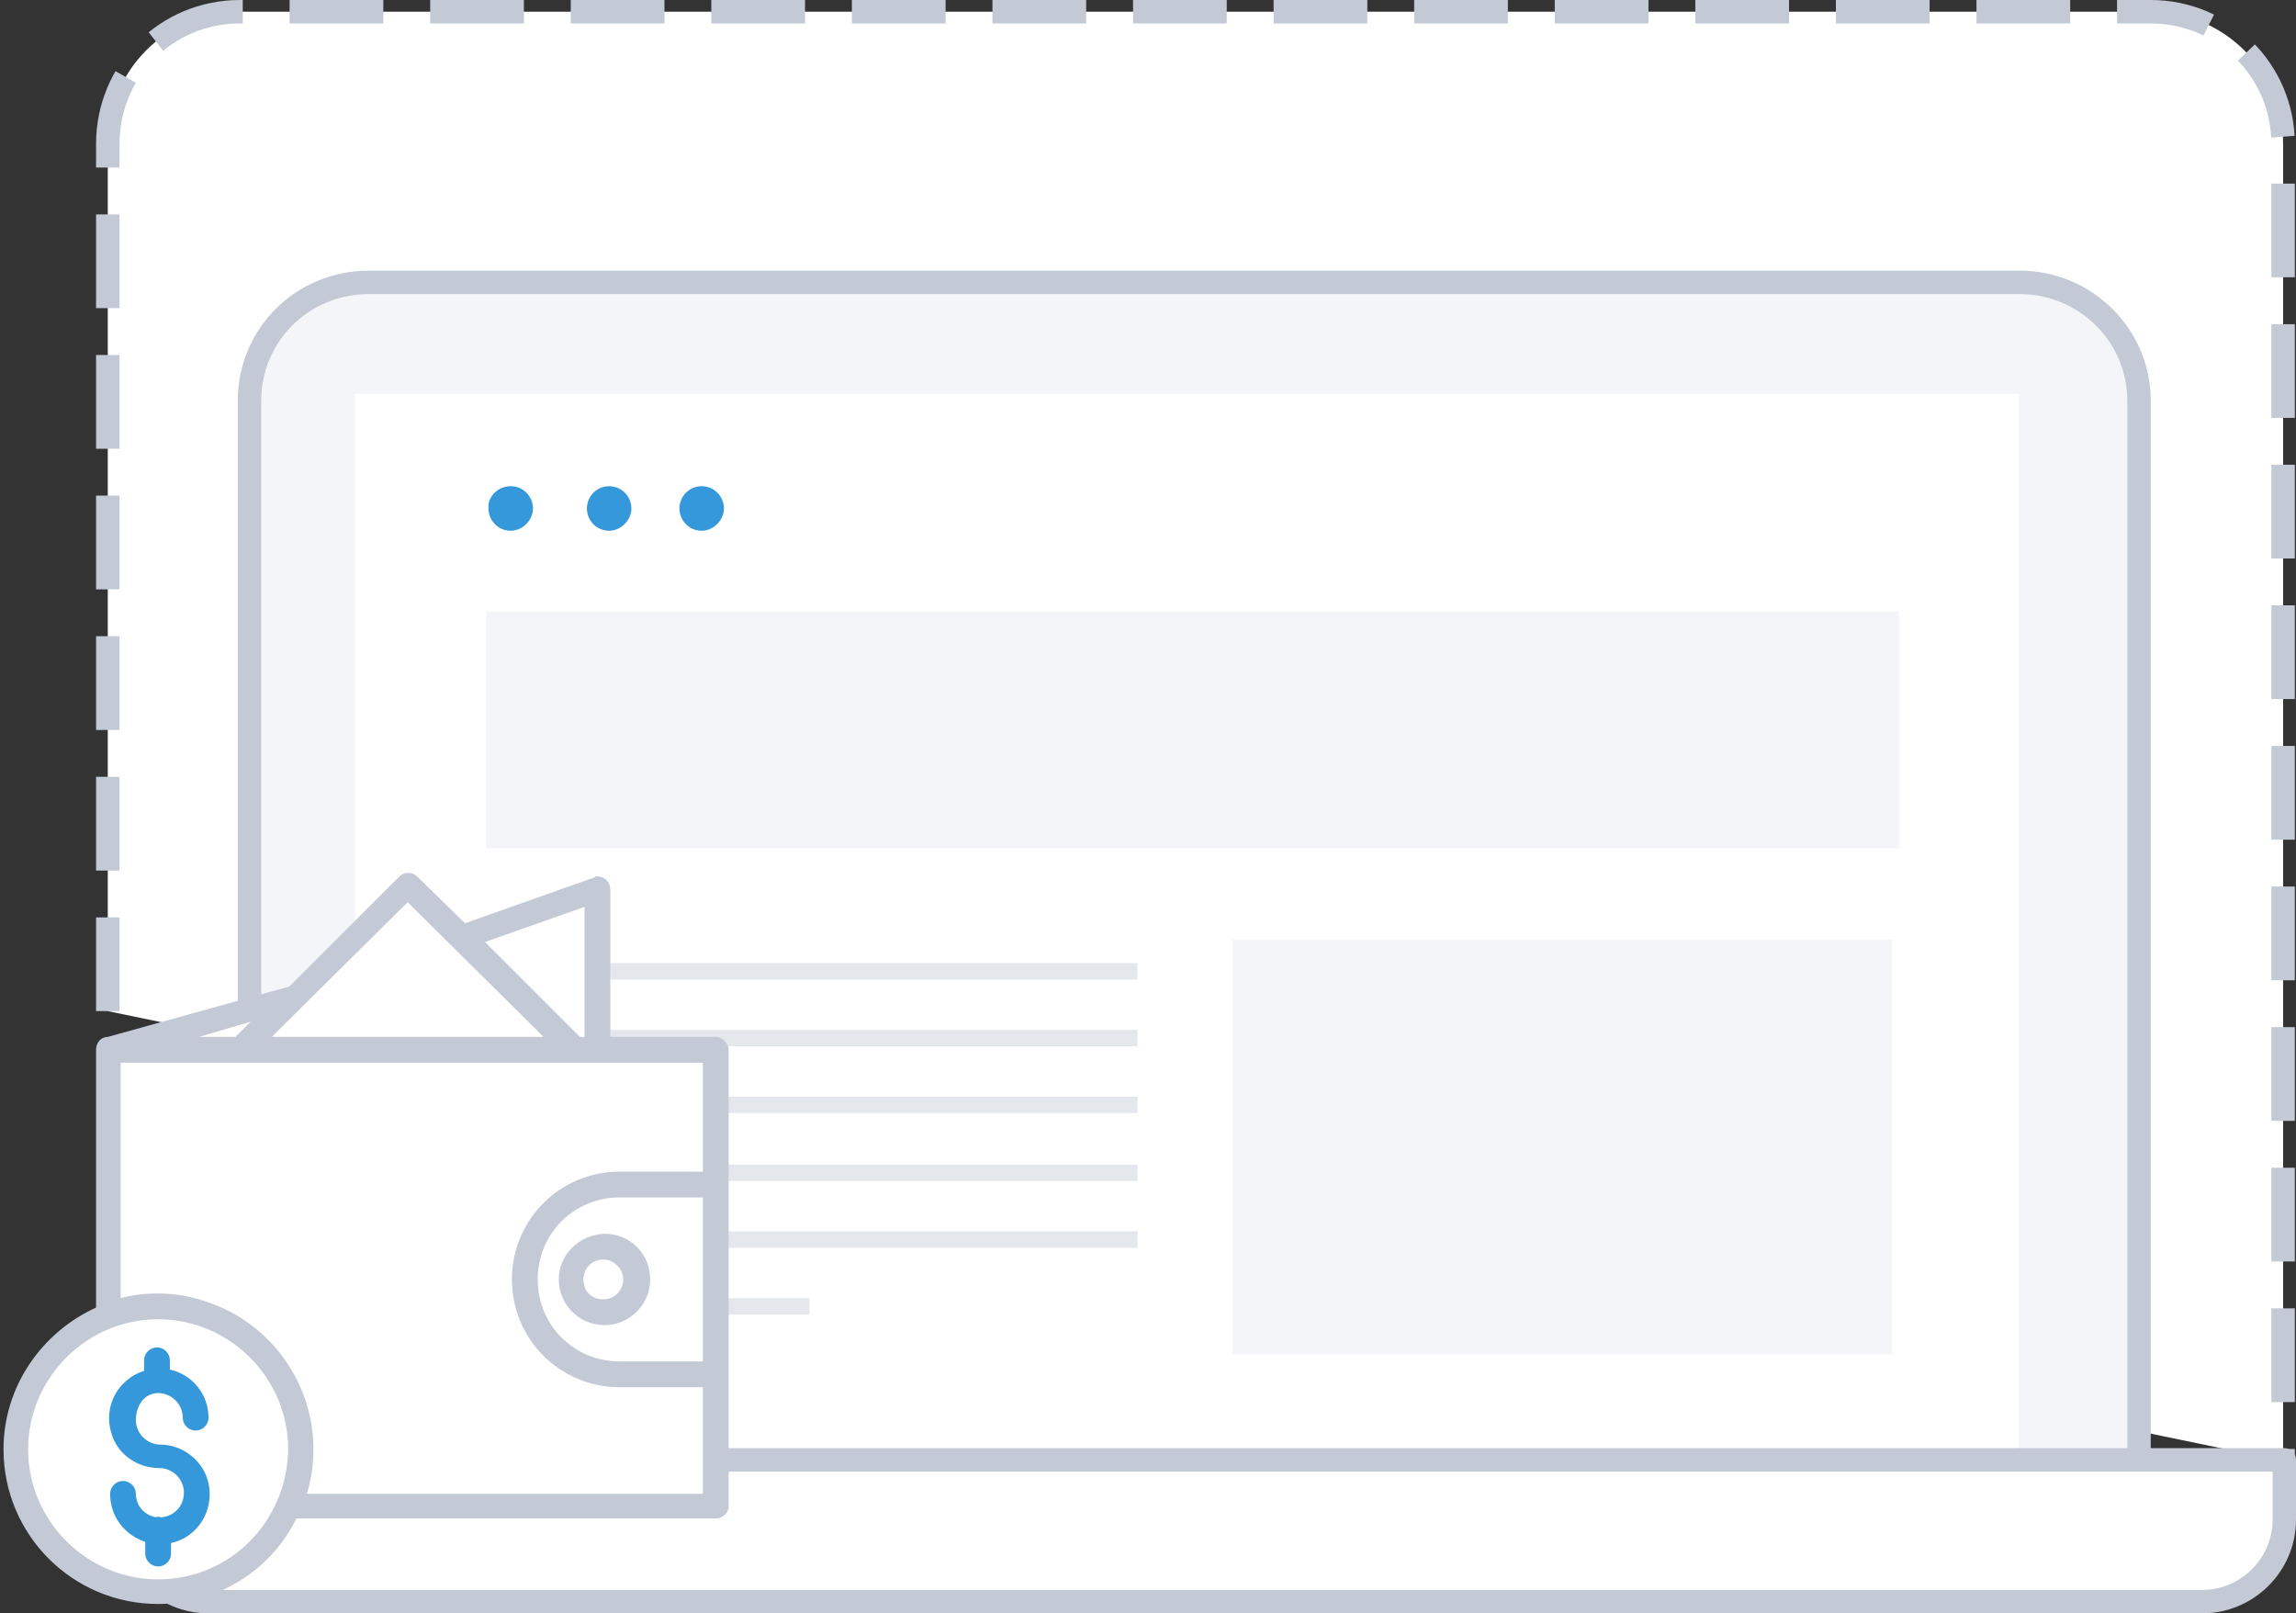 <svg xmlns="http://www.w3.org/2000/svg" id="Слой_1" viewBox="0 0 196 137.7">
    <rect x="0" y="0" width="196" height="137.7" fill="#333333" stroke="none"/>
    <style>
        .st0{fill:#fff;stroke:#c4c9d6;stroke-width:2;stroke-dasharray:8,4}.st0,.st1,.st2,.st3{fill-rule:evenodd;clip-rule:evenodd}.st1{stroke:#c4c9d6;stroke-width:2;fill:#f4f5f9}.st2,.st3{fill:#fff}.st3{fill:#f4f5f9}.st4{fill:#3498db}.st4,.st5,.st6{fill-rule:evenodd;clip-rule:evenodd}.st5{fill:#e4e7ec}.st6{stroke:#c4c9d6;stroke-width:2;stroke-linecap:round;stroke-linejoin:round}.st6,.st7{fill:#fff}.st8{fill:#c4c9d6}.st9{fill:#3498db}
    </style>
    <path d="M9.2 86.3v-74C9.2 6 14.2 1 20.5 1h163.1c6.2 0 11.3 5 11.3 11.3v112.4" class="st0"/>
    <path d="M21.3 124.6V34.2c0-5.6 4.5-10.1 10.2-10.1h140.9c5.6 0 10.2 4.5 10.2 10.1v90.5" class="st1"/>
    <path d="M30.3 33.6h142v91h-142v-91z" class="st2"/>
    <path d="M41.5 52.2h120.6v20.2H41.5V52.2zM105.2 80.2h56.3v35.4h-56.3V80.2z" class="st3"/>
    <path d="M59.9 41.5c1.1 0 1.9.9 1.9 1.9s-.9 1.9-1.9 1.9c-1.1 0-1.9-.9-1.9-1.9s.8-1.9 1.9-1.9zM52 41.5c1.1 0 1.9.9 1.9 1.9s-.9 1.9-1.9 1.9c-1.1 0-1.9-.9-1.9-1.9s.8-1.9 1.9-1.9zM43.6 41.5c1.1 0 1.9.9 1.9 1.9s-.9 1.9-1.9 1.9c-1.1 0-1.9-.9-1.9-1.9-.1-1 .8-1.9 1.9-1.9z" class="st4"/>
    <path d="M41.2 82.2h55.9v1.4H41.2v-1.4zM41.2 87.9h55.9v1.4H41.2v-1.4zM41.2 93.6h55.9V95H41.2v-1.4zM41.2 99.4h55.9v1.4H41.2v-1.4zM41.2 105.1h55.9v1.4H41.2v-1.4zM41.2 110.8h27.9v1.4H41.2v-1.4z" class="st5"/>
    <path d="M195 124.6H10.8v5.1c0 3.8 3.1 7 7 7H188c3.8 0 7-3.1 7-7v-5.1z" class="st6"/>
    <path d="M9.4 112.3V89.7l14.5-4 10.9-9.8 4.8 4.1 11.3-3.9v13.5l10.1.3v38.7H24.5l-1.6 2.9-2.8 2.7-4.3 1.6h-5L7 134.4l-2.9-2.9-2.4-4-.7-4.9 1.8-4.9 3-3.5z" class="st7"/>
    <path d="M61.1 88.5h-9V75.9c0-.6-.5-1.1-1.1-1.1-.1 0-.2 0-.3.1l-11 3.9-4.1-4c-.4-.4-1.1-.4-1.5 0l-9.4 9.4-15.5 4.3c-.6 0-1 .5-1 1.1v22c-4.6 2.1-7.9 6.7-7.9 12.1 0 7.3 5.9 13.2 13.2 13.2 5 0 9.6-2.8 11.8-7.3h35.8c.6 0 1.1-.5 1.1-1v-39c0-.5-.5-1.1-1.1-1.1zM49.9 77.4v11.1h-.4l-8.1-8.1 8.5-3zM34.8 77l11.6 11.5H23.2L34.8 77zM21.4 87.2l-1.3 1.3H17l4.4-1.3zm-7.9 47.6c-6.1 0-11.1-5-11.1-11.1s5-11.1 11.1-11.1 11.1 5 11.1 11.1c-.1 6.2-5 11.1-11.1 11.1zM60 116.2h-7.1c-3.9 0-7-3.1-7-7s3.1-7 7-7H60v14zm0-16.2h-7.1c-5.1 0-9.2 4.1-9.2 9.2s4.1 9.2 9.2 9.2H60v9.1H26.2c2.1-7-1.9-14.4-8.9-16.5-1.2-.4-2.5-.6-3.8-.6-1.1 0-2.1.1-3.2.4V90.7H60v9.3z" class="st8"/>
    <path d="M47.7 109.2c0 2.1 1.7 3.9 3.9 3.9 2.1 0 3.9-1.7 3.9-3.9s-1.7-3.9-3.9-3.9c-2.2.1-3.9 1.8-3.9 3.9zm5.5 0c0 .9-.7 1.7-1.7 1.7s-1.7-.7-1.7-1.7c0-.9.7-1.7 1.7-1.7.9 0 1.7.8 1.7 1.7z" class="st8"/>
    <path d="M13.5 118.9c1.1 0 2.1.9 2.1 2.1 0 .6.5 1.1 1.1 1.1s1.1-.5 1.1-1.1c0-2-1.4-3.7-3.3-4.1v-.8c0-.6-.5-1.1-1.1-1.1-.6 0-1.1.5-1.1 1.1v.9c-2.2.7-3.5 3-2.8 5.3.5 1.8 2.2 3 4.1 3 1.1 0 2.1.9 2.1 2.1 0 1.1-.8 2-1.9 2.1-.2 0-.3-.1-.5 0-1-.2-1.7-1-1.7-2 0-.6-.5-1.1-1.1-1.1s-1.1.5-1.1 1.1c0 1.9 1.2 3.5 3 4.1v1c0 .6.5 1.1 1.1 1.1.6 0 1.1-.5 1.1-1.1v-.9c2.3-.5 3.7-2.8 3.2-5.1-.4-1.9-2.2-3.3-4.1-3.3-1.1 0-2.1-.9-2.1-2.1s.7-2.3 1.9-2.3z" class="st9"/>
</svg>
